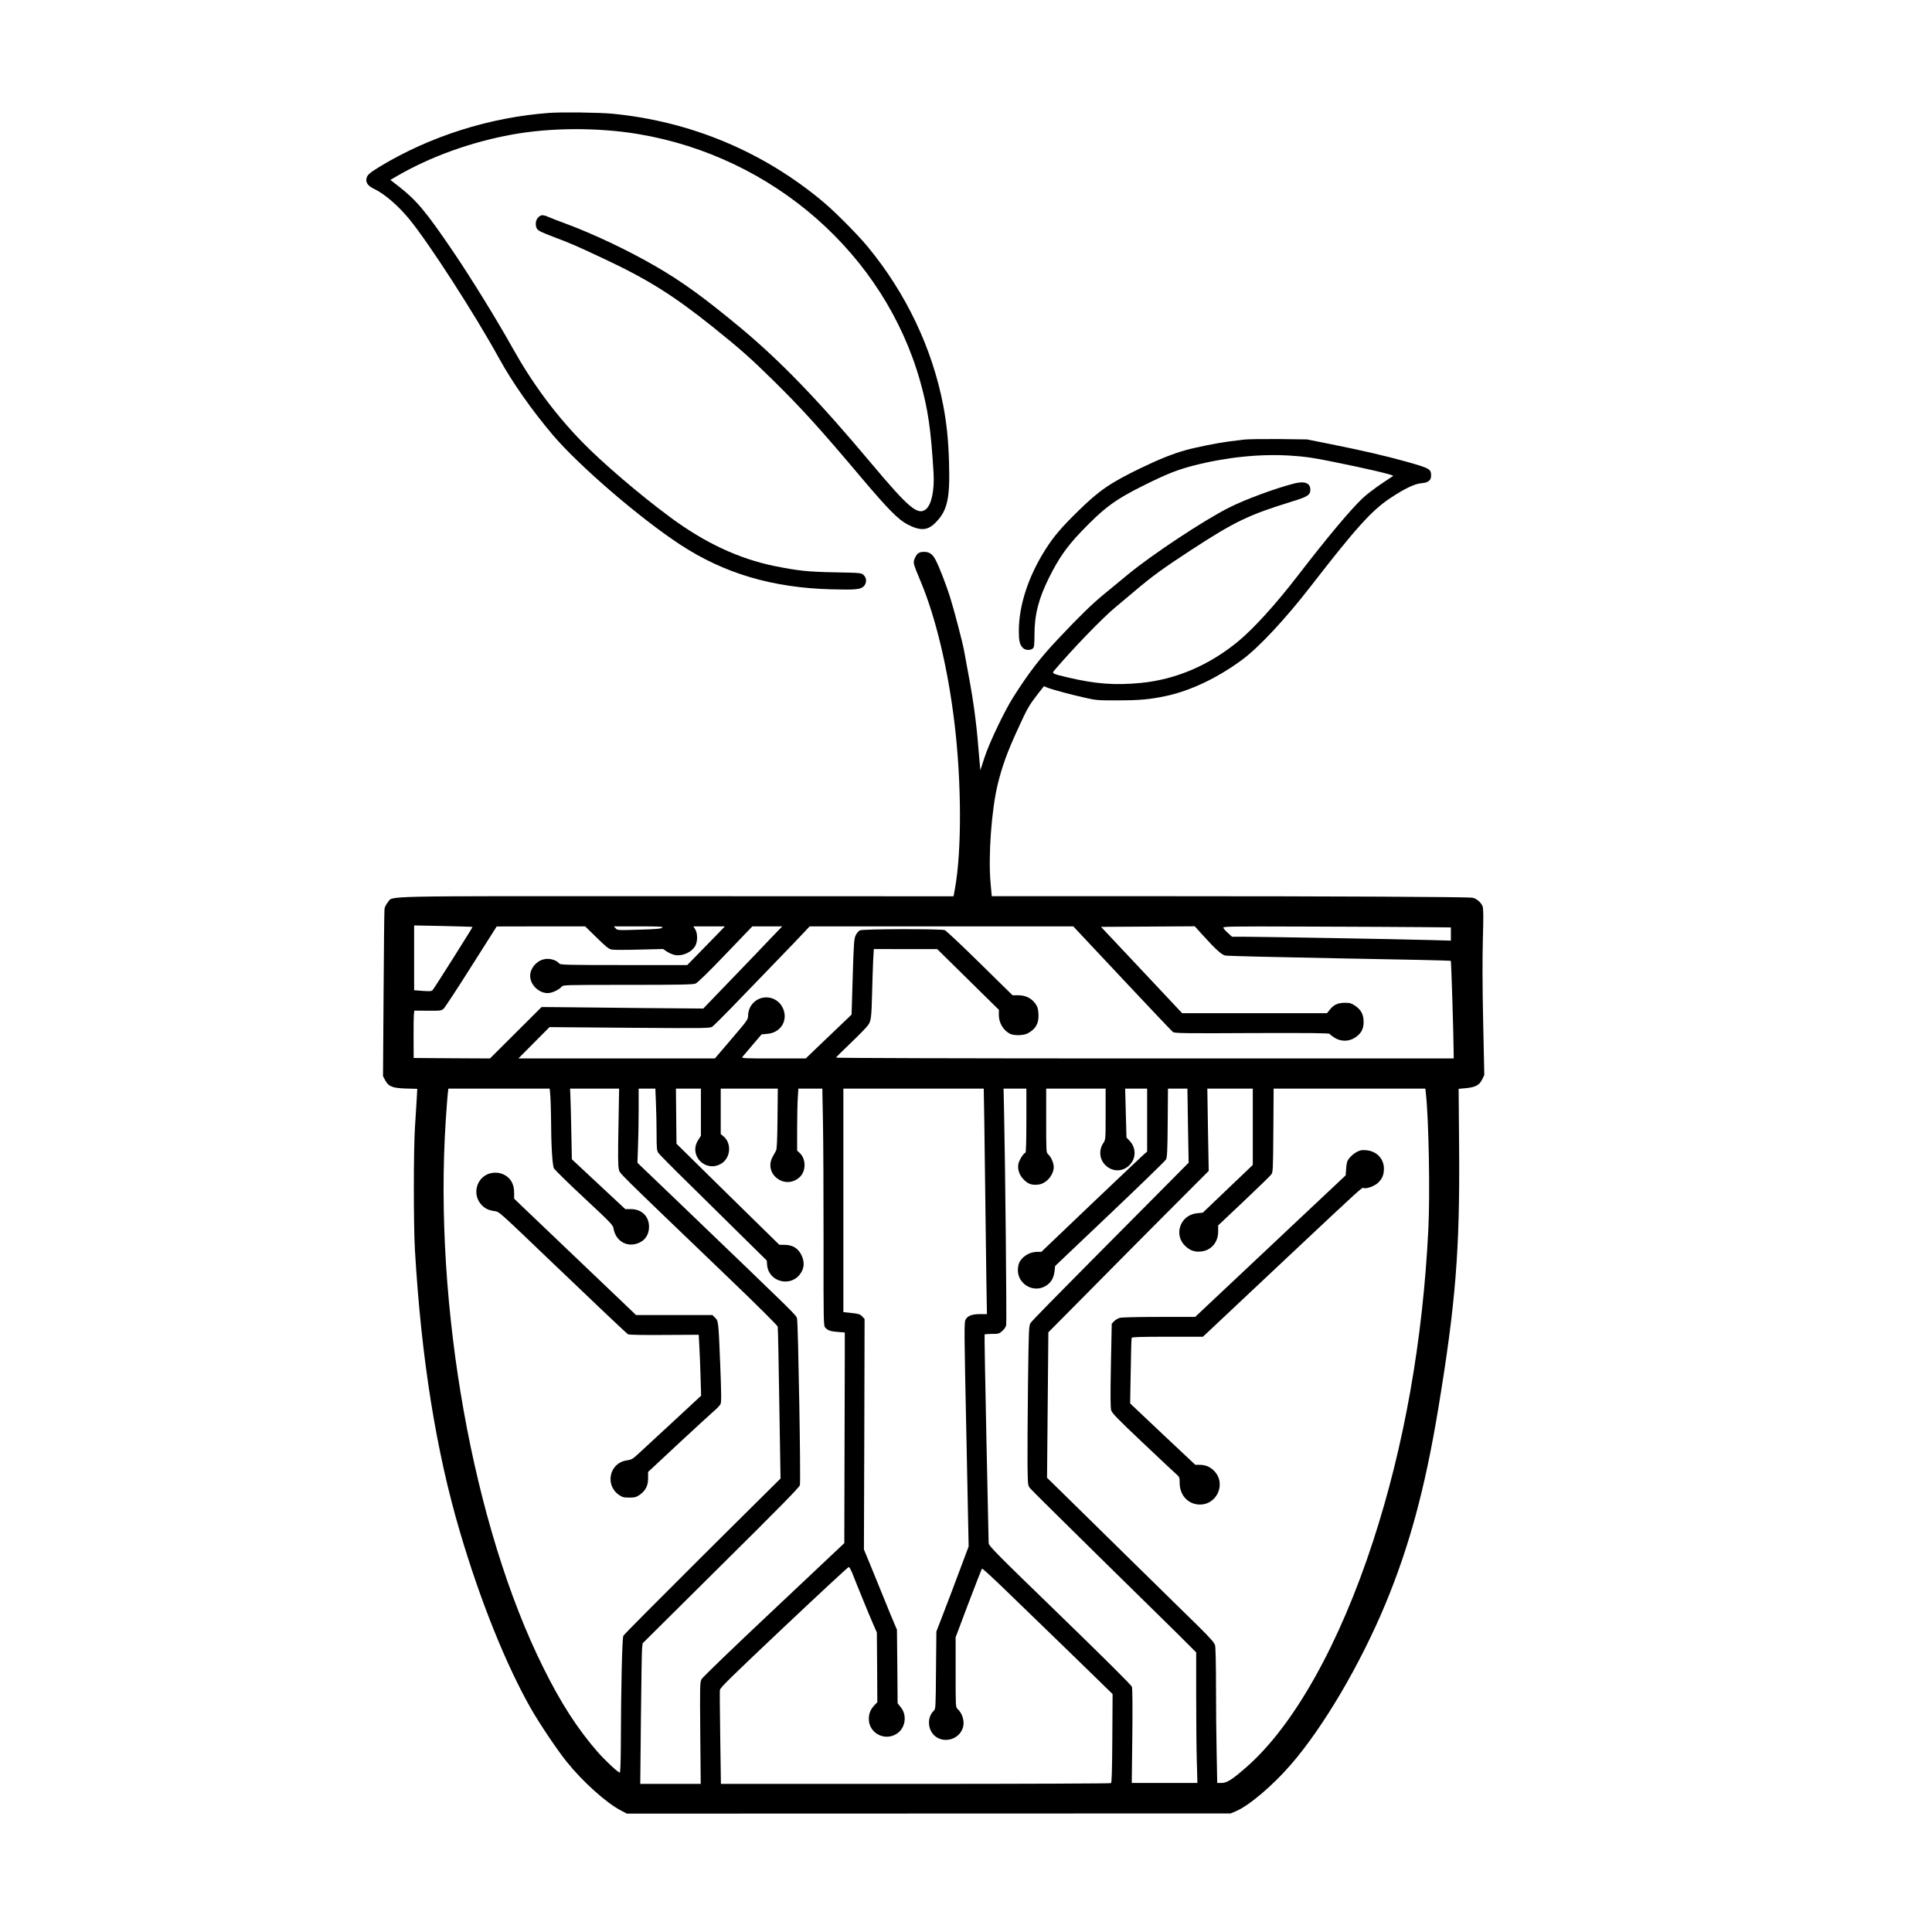 <?xml version="1.0" standalone="no"?>
<!DOCTYPE svg PUBLIC "-//W3C//DTD SVG 20010904//EN"
 "http://www.w3.org/TR/2001/REC-SVG-20010904/DTD/svg10.dtd">
<svg version="1.0" xmlns="http://www.w3.org/2000/svg"
 width="2048pt" height="2048pt" viewBox="0 0 2048 2048"
 preserveAspectRatio="xMidYMid meet">

<g transform="translate(0,2048) scale(0.1,-0.1)"
fill="#000000" stroke="none">
<path d="M5820 19283 c-631 -47 -1263 -248 -1792 -568 -111 -68 -135 -89 -143
-126 -10 -45 16 -81 82 -112 107 -50 258 -180 375 -324 211 -259 693 -1007
947 -1469 143 -260 347 -550 571 -815 278 -327 919 -879 1350 -1162 467 -306
976 -457 1600 -474 258 -7 312 -2 346 32 33 33 33 88 -1 119 -25 23 -29 24
-303 29 -284 5 -396 17 -643 67 -376 77 -736 245 -1099 513 -328 242 -724 581
-940 803 -286 294 -528 622 -736 994 -161 290 -440 742 -625 1015 -293 432
-391 550 -586 702 l-85 66 69 40 c355 206 783 361 1223 441 408 74 910 76
1335 5 1432 -239 2611 -1275 2990 -2624 82 -293 113 -502 141 -967 11 -185
-22 -340 -82 -387 -85 -67 -180 13 -579 488 -556 664 -964 1086 -1385 1436
-390 324 -621 491 -905 655 -293 169 -651 339 -950 450 -71 26 -152 57 -178
69 -63 27 -82 26 -112 -4 -27 -26 -34 -80 -15 -116 14 -25 38 -37 198 -98 169
-64 226 -89 501 -218 474 -222 745 -391 1166 -728 288 -231 400 -330 639 -565
300 -295 495 -510 920 -1014 299 -354 406 -463 506 -515 133 -69 209 -66 289
11 134 131 163 256 151 653 -8 242 -25 403 -61 595 -116 607 -394 1192 -803
1687 -107 129 -345 369 -471 474 -636 533 -1408 855 -2239 934 -143 13 -531
18 -666 8z"/>
<path d="M13185 15820 c-38 -5 -110 -14 -160 -20 -111 -14 -351 -62 -454 -91
-137 -38 -289 -99 -479 -191 -324 -157 -440 -237 -661 -453 -178 -174 -260
-270 -346 -405 -184 -289 -285 -597 -285 -870 0 -105 9 -142 42 -177 25 -26
74 -30 104 -9 17 13 19 28 20 153 1 212 44 378 156 603 99 199 186 324 334
479 250 261 364 345 679 501 238 118 345 160 522 206 345 88 703 125 1024 104
148 -9 233 -21 434 -62 353 -70 664 -143 653 -153 -2 -1 -59 -40 -127 -85 -68
-46 -155 -112 -194 -149 -130 -122 -372 -411 -688 -821 -234 -304 -465 -558
-628 -694 -308 -256 -665 -409 -1035 -445 -278 -27 -483 -12 -786 60 -149 35
-160 41 -139 66 190 225 519 566 652 675 55 46 148 124 206 173 184 156 299
240 601 437 459 299 605 369 1054 508 178 54 206 72 206 130 0 70 -61 93 -170
65 -203 -52 -517 -168 -690 -255 -267 -134 -817 -498 -1075 -711 -71 -59 -186
-154 -255 -210 -126 -104 -251 -225 -482 -470 -188 -198 -312 -359 -477 -619
-93 -146 -255 -486 -304 -637 l-45 -138 -5 55 c-3 30 -11 123 -18 205 -18 235
-54 499 -104 760 -19 99 -39 209 -45 245 -13 80 -111 451 -152 580 -42 130
-109 303 -147 378 -34 68 -67 92 -126 92 -51 0 -74 -15 -96 -64 -22 -51 -23
-50 61 -251 161 -385 290 -930 359 -1510 74 -620 76 -1342 5 -1738 l-16 -88
-2932 1 c-3255 1 -3002 6 -3065 -65 -16 -19 -32 -49 -35 -67 -3 -18 -7 -425
-10 -904 l-6 -872 23 -43 c36 -67 77 -83 221 -88 l119 -3 -6 -112 c-4 -61 -12
-192 -18 -291 -16 -237 -16 -1035 -1 -1300 67 -1152 224 -2135 478 -2995 215
-729 485 -1401 751 -1870 94 -164 277 -437 380 -565 169 -211 419 -436 575
-517 l63 -33 3200 1 3200 1 55 23 c140 59 390 271 584 495 343 395 735 1061
1001 1700 254 611 420 1223 560 2066 186 1126 231 1687 222 2780 l-5 617 77 7
c101 10 143 32 172 92 l23 47 -12 565 c-8 376 -9 672 -3 881 7 245 6 322 -4
345 -16 41 -68 83 -108 89 -60 9 -1463 16 -3283 16 l-1811 0 -13 142 c-25 288
10 775 77 1048 47 191 102 343 213 583 101 221 115 245 209 368 l67 85 34 -14
c48 -20 248 -74 400 -108 117 -27 140 -29 350 -28 230 0 339 10 509 46 259 55
548 192 809 385 176 130 459 433 726 778 485 626 648 806 848 938 153 101 255
149 327 155 69 5 101 30 101 78 0 73 -10 79 -265 151 -215 60 -472 120 -815
188 l-235 47 -300 4 c-165 1 -331 -1 -370 -6z m-8176 -5166 c3 -3 -385 -618
-421 -667 -11 -15 -25 -16 -105 -11 l-93 7 0 343 0 344 308 -6 c169 -4 309 -8
311 -10z m1316 -113 c100 -98 128 -121 161 -127 21 -4 152 -4 291 0 l252 6 37
-25 c20 -14 55 -30 78 -36 85 -23 200 30 232 107 20 49 18 123 -6 162 l-20 32
167 0 167 0 -64 -67 c-36 -38 -126 -130 -200 -205 l-135 -138 -671 0 c-597 0
-673 2 -685 16 -33 40 -110 60 -168 44 -80 -21 -141 -98 -141 -175 0 -105 114
-201 213 -179 44 9 98 38 119 63 18 21 21 21 703 21 560 0 692 3 719 14 20 8
141 126 317 310 l284 296 158 0 159 0 -109 -113 c-59 -63 -247 -259 -418 -436
l-310 -322 -615 5 c-338 4 -724 7 -857 9 l-242 2 -274 -273 -273 -272 -405 2
-404 3 -1 210 c-1 116 1 228 3 251 l5 41 143 -1 c137 -1 144 0 168 22 14 13
146 214 293 447 l269 424 469 1 469 0 122 -119z m695 105 c-12 -11 -68 -16
-245 -21 -226 -7 -230 -7 -249 14 l-19 21 264 0 c227 0 261 -2 249 -14z m4875
-538 c285 -304 528 -560 539 -568 18 -13 124 -15 837 -11 631 2 818 0 824 -9
4 -7 28 -25 53 -41 65 -41 149 -41 213 0 65 41 94 91 94 166 0 79 -26 130 -89
173 -41 27 -57 32 -108 32 -74 0 -119 -20 -160 -71 l-31 -39 -768 0 -768 0
-430 458 -430 457 497 3 497 3 84 -93 c140 -154 198 -207 239 -217 20 -5 565
-18 1211 -30 646 -11 1176 -23 1180 -26 5 -6 28 -735 30 -952 l1 -83 -3276 0
c-1938 0 -3274 4 -3272 9 2 5 73 76 158 157 85 81 167 165 182 187 32 46 36
73 43 357 3 118 8 268 11 333 l7 117 336 -1 336 0 327 -322 327 -322 -1 -50
c-1 -85 45 -165 117 -203 41 -21 140 -20 185 2 88 45 124 108 118 207 -3 56
-9 76 -33 110 -41 58 -103 88 -181 89 l-61 0 -346 340 c-190 187 -357 344
-372 350 -39 15 -867 13 -899 -2 -14 -6 -35 -30 -45 -52 -18 -37 -21 -79 -32
-441 l-12 -400 -52 -50 c-29 -27 -138 -132 -243 -232 l-191 -183 -342 0 c-324
0 -341 1 -328 18 8 9 56 67 108 127 l94 110 63 6 c127 11 207 120 175 238 -47
177 -279 202 -361 40 -11 -21 -20 -58 -20 -83 0 -43 -5 -50 -176 -250 l-176
-206 -1041 0 -1042 0 165 166 165 166 850 -7 c810 -6 851 -5 876 12 14 10 106
101 205 203 98 102 302 313 454 470 152 157 298 309 324 338 l49 52 1397 0
1397 0 518 -552z m3193 544 l292 -3 0 -70 0 -70 -212 6 c-306 9 -1803 35
-1968 35 l-140 0 -40 37 c-23 20 -46 45 -51 55 -10 18 13 19 908 16 505 -2
1050 -4 1211 -6z m-9254 -1789 c3 -42 6 -144 7 -227 1 -292 14 -509 31 -541 9
-16 153 -158 321 -314 283 -264 305 -287 311 -324 20 -123 127 -195 241 -162
85 24 135 91 135 180 0 112 -78 188 -193 188 l-59 0 -283 264 -283 264 -6 307
c-3 169 -8 337 -10 375 l-3 67 260 0 260 0 -7 -402 c-6 -302 -5 -415 4 -451
14 -52 -80 41 1197 -1185 273 -262 485 -473 487 -485 3 -12 11 -379 17 -816
l13 -794 -827 -821 c-454 -452 -832 -832 -839 -846 -13 -25 -25 -532 -27
-1172 -1 -172 -5 -278 -11 -278 -18 0 -156 128 -237 221 -211 243 -386 513
-571 886 -746 1495 -1165 3841 -1037 5803 8 124 18 251 21 283 l7 57 537 0
537 0 7 -77z m1119 -75 c4 -83 7 -230 7 -327 0 -151 3 -180 18 -201 9 -15 172
-179 362 -365 190 -187 445 -438 566 -558 l222 -219 4 -50 c17 -177 249 -237
352 -90 43 60 46 126 12 197 -36 73 -91 107 -176 109 l-59 1 -138 135 c-76 74
-321 315 -545 535 l-407 401 -3 292 -3 292 133 0 132 0 0 -250 0 -249 -30 -48
c-102 -161 78 -346 244 -249 103 60 115 221 21 294 l-25 20 0 241 0 241 303 0
302 0 -3 -317 c-2 -220 -7 -325 -15 -339 -7 -12 -23 -41 -36 -65 -100 -181
126 -357 283 -220 72 63 73 195 2 260 l-26 24 0 231 c0 127 3 275 7 329 l6 97
127 0 127 0 7 -372 c4 -205 6 -771 6 -1257 -1 -837 0 -884 17 -903 29 -32 52
-40 132 -47 l76 -6 0 -287 c0 -159 -1 -661 -3 -1117 l-2 -829 -747 -704 c-432
-406 -756 -718 -766 -738 -18 -33 -18 -65 -14 -572 l5 -538 -320 0 -321 0 7
688 c4 378 9 713 12 745 l6 57 829 823 c600 594 832 830 838 853 11 39 -18
1716 -30 1766 -10 39 29 0 -1213 1193 l-479 459 6 171 c4 93 7 270 7 393 l0
222 88 0 89 0 6 -152z m3481 -195 c3 -192 8 -573 11 -848 3 -275 8 -656 11
-847 l6 -348 -71 0 c-90 0 -136 -18 -157 -62 -14 -30 -13 -136 10 -1217 l24
-1184 -64 -171 c-86 -231 -151 -402 -220 -581 l-58 -150 -4 -410 c-3 -390 -4
-410 -22 -428 -76 -70 -68 -209 16 -274 102 -77 256 -27 292 96 19 63 -6 149
-57 195 -21 19 -21 26 -21 390 l0 370 136 361 c75 198 140 363 143 367 4 5
119 -101 256 -234 138 -133 390 -377 560 -542 171 -165 368 -358 439 -427
l130 -127 -3 -469 c-2 -341 -6 -470 -14 -475 -7 -4 -940 -8 -2073 -8 l-2062 0
-7 483 c-4 265 -6 495 -4 512 3 25 117 136 679 667 371 350 680 637 687 637 6
1 22 -27 36 -61 49 -126 196 -485 229 -558 l33 -75 3 -369 2 -370 -29 -30
c-43 -46 -61 -89 -61 -149 0 -150 171 -239 298 -154 90 59 110 194 41 279
l-34 43 -3 390 -4 390 -28 65 c-16 36 -67 160 -113 275 -47 116 -113 278 -147
360 l-62 150 4 1222 3 1221 -24 26 c-24 26 -39 30 -143 41 l-58 6 0 1185 0
1184 744 0 744 0 6 -347z m446 7 c0 -219 -4 -340 -10 -340 -18 0 -68 -80 -75
-119 -10 -60 11 -120 59 -167 46 -47 89 -60 159 -50 81 12 157 102 157 186 0
42 -29 108 -59 134 -21 19 -21 24 -21 358 l0 338 315 0 315 0 0 -270 c0 -270
0 -270 -25 -308 -52 -79 -39 -180 31 -241 85 -75 207 -58 271 38 47 70 38 164
-23 228 l-33 35 -7 259 -7 259 116 0 117 0 0 -334 0 -334 -30 -25 c-16 -14
-269 -253 -561 -531 l-530 -506 -47 0 c-82 -1 -165 -55 -191 -123 -6 -16 -11
-48 -11 -73 0 -135 143 -231 268 -179 73 31 111 86 121 172 l6 53 580 551
c319 303 587 563 595 578 12 21 16 89 18 389 l3 362 103 0 103 0 6 -392 7
-393 -218 -220 c-120 -121 -492 -496 -827 -833 -335 -337 -619 -627 -630 -645
-19 -31 -20 -53 -28 -657 -4 -344 -6 -724 -5 -845 3 -218 3 -221 28 -252 14
-17 331 -331 705 -699 374 -367 764 -751 868 -853 l187 -187 0 -474 c0 -261 3
-573 7 -692 l6 -218 -348 0 -348 0 6 496 c3 314 2 506 -5 524 -6 18 -303 313
-764 760 -684 663 -754 734 -754 763 -1 18 -11 520 -24 1117 -13 597 -21 1088
-19 1093 2 4 38 7 78 7 69 0 77 2 109 31 22 19 38 43 42 64 6 34 -10 1698 -22
2233 l-6 272 121 0 121 0 0 -340z m2400 -64 l0 -405 -265 -253 -265 -253 -61
-6 c-180 -18 -253 -232 -120 -352 50 -45 100 -61 165 -53 107 12 180 99 179
213 l0 63 271 256 c149 141 280 268 291 283 19 25 20 43 23 468 l3 443 804 0
804 0 6 -52 c30 -270 45 -1059 26 -1438 -58 -1180 -257 -2301 -587 -3311 -355
-1087 -837 -1948 -1337 -2387 -153 -135 -211 -172 -267 -172 l-47 0 -6 317
c-4 174 -7 494 -7 712 0 227 -4 411 -10 431 -7 26 -50 75 -167 191 -145 141
-1165 1144 -1481 1454 l-133 130 7 771 7 771 351 354 c192 195 575 580 849
856 l500 501 -8 436 -7 436 241 0 241 0 0 -404z"/>
<path d="M5165 8031 c-126 -58 -155 -228 -57 -327 36 -36 72 -53 131 -62 55
-8 29 15 611 -542 492 -471 793 -756 808 -764 10 -6 170 -9 383 -7 l366 2 6
-118 c4 -65 10 -210 13 -323 l6 -205 -303 -281 c-167 -154 -332 -307 -367
-339 -56 -52 -70 -59 -119 -66 -181 -25 -234 -258 -84 -364 37 -26 51 -30 111
-30 60 0 73 4 112 30 62 45 88 95 88 176 l0 66 324 302 c179 166 349 322 378
347 29 25 59 56 65 69 11 19 10 100 -2 412 -19 470 -19 468 -55 505 l-28 28
-405 0 -405 0 -144 138 c-79 75 -332 317 -563 537 -231 220 -457 435 -502 479
l-83 80 0 63 c0 97 -41 164 -122 198 -50 20 -114 19 -163 -4z"/>
<path d="M14381 8268 c-25 -13 -58 -41 -75 -61 -26 -32 -31 -49 -36 -112 l-5
-74 -380 -357 c-209 -197 -568 -535 -798 -751 l-418 -393 -382 0 c-222 0 -397
-4 -418 -10 -19 -6 -46 -22 -60 -36 l-24 -26 -9 -440 c-6 -320 -5 -450 3 -478
9 -30 70 -93 327 -336 174 -165 335 -316 358 -336 40 -35 41 -38 41 -100 1
-122 80 -215 194 -226 196 -18 308 219 169 358 -42 42 -88 61 -149 62 l-48 0
-346 325 -345 326 6 341 c3 187 7 347 10 354 3 9 87 12 379 12 l376 0 57 53
c31 29 394 370 806 758 851 799 822 773 841 765 28 -11 116 21 152 55 46 44
63 86 63 151 0 105 -77 185 -186 195 -49 4 -66 1 -103 -19z"/>
</g>
</svg>
